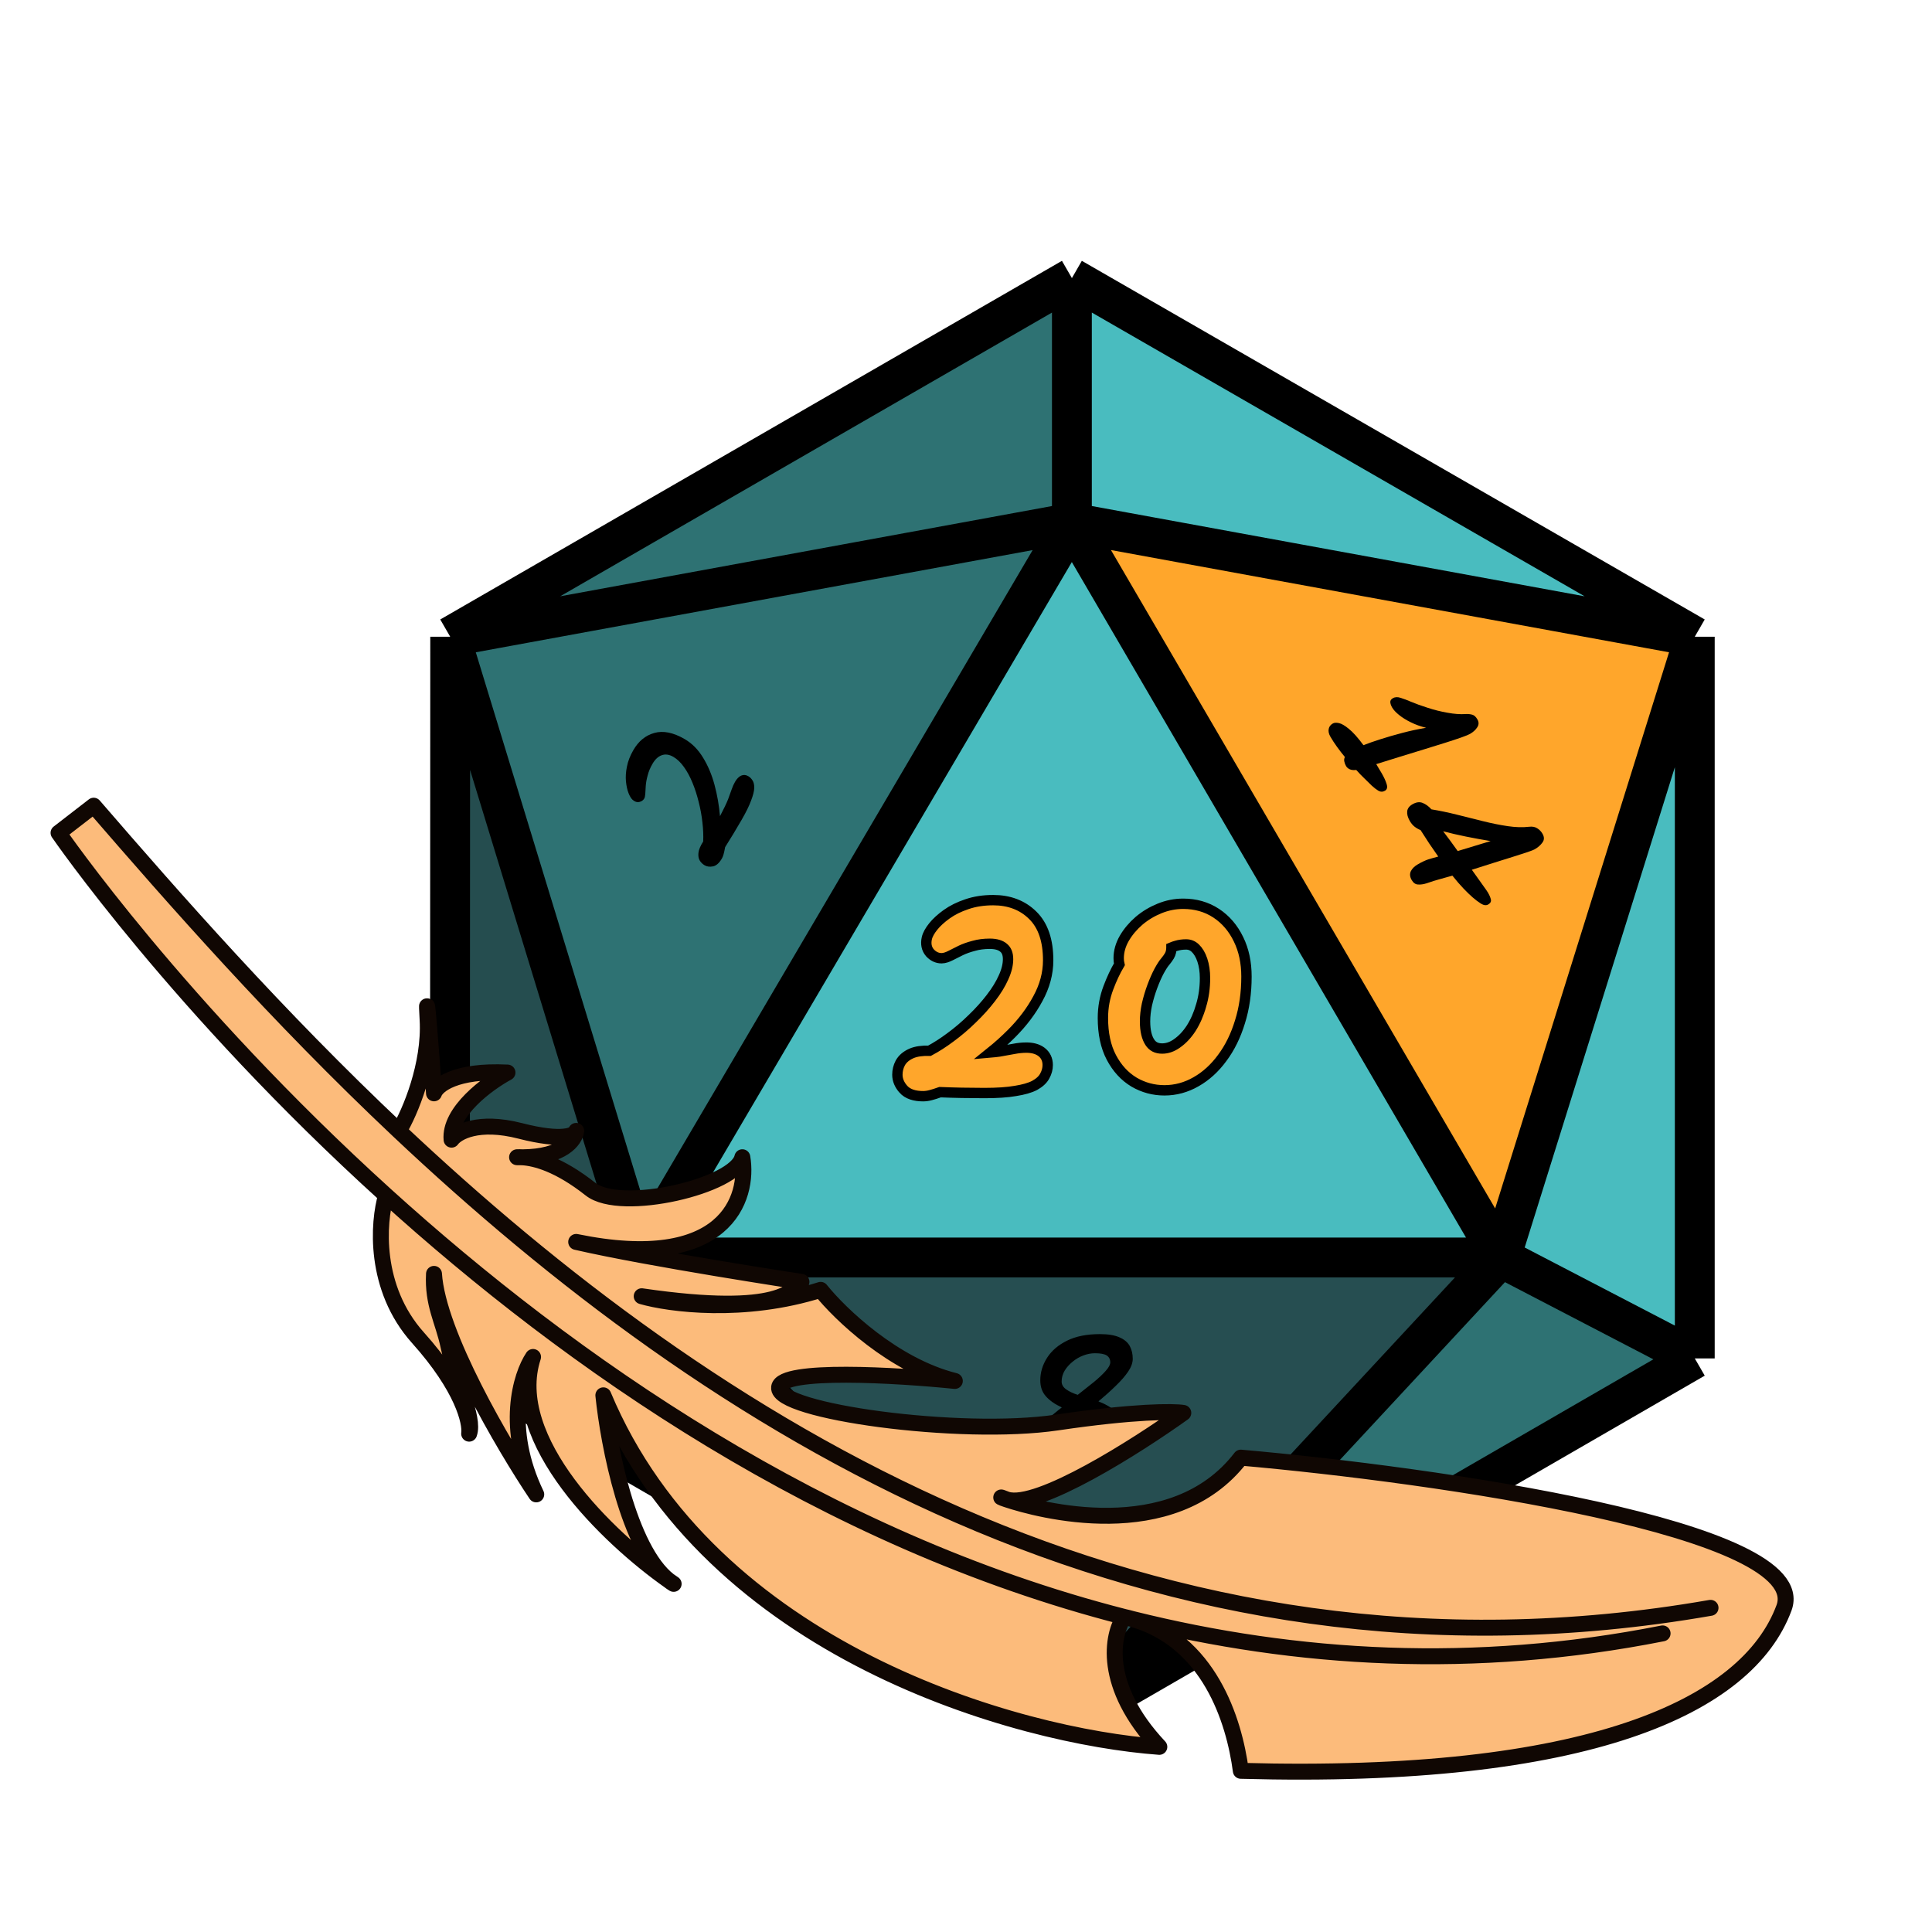 <svg width="264" height="264" viewBox="0 0 264 264" fill="none" xmlns="http://www.w3.org/2000/svg">
<path d="M146.47 71.416L87.44 171.829L205.064 171.829L146.47 71.416Z" fill="#49BCBF"/>
<path d="M146.47 71.416L205.064 171.829L231.584 87.007L146.47 71.416Z" fill="#FFA62B"/>
<path d="M146.47 38V71.416L231.584 87.007L146.47 38Z" fill="#49BCBF"/>
<path d="M231.584 185.621L231.584 87.007L205.064 171.829L231.584 185.621Z" fill="#49BCBF"/>
<path d="M146.47 71.416V38L61.519 87.007L146.47 71.416Z" fill="#2E7273"/>
<path d="M146.47 71.416L61.519 87.007L87.44 171.829L146.47 71.416Z" fill="#2E7273"/>
<path d="M205.064 171.829L87.44 171.829L146.692 234.685L205.064 171.829Z" fill="#264E51"/>
<path d="M146.692 234.685L231.584 185.621L205.064 171.829L146.692 234.685Z" fill="#2E7273"/>
<path d="M61.519 87.007L61.473 185.375L87.44 171.829L61.519 87.007Z" fill="#254D4F"/>
<path d="M61.473 185.375L146.692 234.685L87.44 171.829L61.473 185.375Z" fill="#2E7273"/>
<path d="M146.47 71.416V38M146.47 71.416L61.519 87.007M146.47 71.416L87.44 171.829M146.47 71.416L205.064 171.829M146.47 71.416L231.584 87.007M146.47 38L231.584 87.007M146.47 38L61.519 87.007M231.584 87.007L231.584 185.621M231.584 87.007L205.064 171.829M231.584 185.621L146.692 234.685M231.584 185.621L205.064 171.829M146.692 234.685L61.473 185.375M146.692 234.685L205.064 171.829M146.692 234.685L87.44 171.829M61.473 185.375L61.519 87.007M61.473 185.375L87.44 171.829M61.519 87.007L87.44 171.829M87.44 171.829L205.064 171.829" stroke="black" stroke-width="5.445" stroke-linejoin="round"/>
<path d="M123.413 148.806L123.414 148.808C124.04 149.526 125.018 149.792 126.135 149.792C126.472 149.792 126.82 149.741 127.175 149.646C127.509 149.562 127.94 149.425 128.46 149.241C129.408 149.28 130.384 149.309 131.387 149.329L131.387 149.329C132.459 149.349 133.501 149.36 134.512 149.36C136.232 149.36 137.652 149.267 138.755 149.072C139.83 148.902 140.716 148.661 141.368 148.322L141.377 148.317L141.386 148.312C141.997 147.971 142.5 147.547 142.776 147.004C143.03 146.54 143.165 146.047 143.165 145.53C143.165 144.797 142.885 144.162 142.293 143.725C141.738 143.314 141.026 143.153 140.24 143.153C139.698 143.153 139.14 143.21 138.566 143.32L138.566 143.32L138.561 143.322C138.06 143.422 137.383 143.544 136.528 143.687C136.19 143.735 135.794 143.779 135.34 143.818C136.362 142.998 137.331 142.128 138.247 141.208C139.726 139.724 140.919 138.145 141.817 136.472C142.75 134.772 143.227 133.018 143.227 131.22C143.227 128.578 142.564 126.476 141.105 125.058C139.701 123.673 137.881 123.001 135.713 123.001C134.396 123.001 133.188 123.185 132.096 123.565C131.057 123.913 130.14 124.364 129.356 124.927C128.602 125.468 127.984 126.026 127.521 126.606C127.086 127.152 126.761 127.696 126.645 128.223C126.485 128.945 126.591 129.646 127.081 130.204L127.088 130.212L127.096 130.219C127.515 130.668 128.043 130.939 128.66 130.939C129.054 130.939 129.472 130.786 129.871 130.585L129.877 130.582L129.884 130.579C130.264 130.378 130.728 130.145 131.278 129.879C131.783 129.635 132.374 129.423 133.056 129.247L133.065 129.245L133.075 129.242C133.721 129.057 134.445 128.961 135.251 128.961C136.152 128.961 136.747 129.173 137.131 129.502L137.131 129.502L137.141 129.51C137.514 129.817 137.746 130.293 137.746 131.065C137.746 131.807 137.552 132.633 137.132 133.553L137.132 133.553L137.13 133.559C136.725 134.467 136.151 135.408 135.399 136.381L135.398 136.383C134.662 137.341 133.813 138.284 132.851 139.209L132.851 139.209L132.845 139.214C131.904 140.139 130.913 140.982 129.874 141.745L129.874 141.745L129.868 141.749C128.904 142.47 127.953 143.08 127.017 143.58C126.03 143.556 125.18 143.663 124.522 143.956C123.868 144.248 123.339 144.669 123.019 145.252L123.019 145.252L123.013 145.263C122.753 145.759 122.624 146.294 122.624 146.859C122.624 147.579 122.916 148.233 123.413 148.806ZM154.963 147.868L154.963 147.868L154.971 147.873C156.25 148.616 157.635 148.989 159.115 148.989C160.639 148.989 162.084 148.594 163.439 147.814C164.807 147.038 165.998 145.948 167.014 144.56C168.054 143.168 168.857 141.528 169.431 139.651C170.03 137.761 170.325 135.69 170.325 133.445C170.325 131.544 169.97 129.837 169.237 128.344C168.509 126.84 167.494 125.646 166.187 124.787C164.87 123.921 163.356 123.496 161.671 123.496C160.571 123.496 159.495 123.71 158.449 124.135C157.416 124.554 156.478 125.118 155.64 125.827L155.64 125.827L155.633 125.833C154.82 126.538 154.153 127.328 153.639 128.203L153.639 128.203L153.636 128.208C153.13 129.085 152.864 129.999 152.864 130.942C152.864 131.23 152.893 131.509 152.957 131.774C152.401 132.719 151.904 133.781 151.462 134.956C150.959 136.275 150.708 137.658 150.708 139.101C150.708 141.201 151.081 143.012 151.868 144.501C152.639 145.96 153.668 147.093 154.963 147.868ZM159.22 131.404L159.22 131.404L159.229 131.394C159.45 131.127 159.637 130.871 159.784 130.625C159.989 130.282 160.069 129.89 160.069 129.489C160.069 129.482 160.069 129.475 160.069 129.468C160.271 129.382 160.487 129.308 160.719 129.245L160.729 129.242L160.739 129.239C161.136 129.117 161.579 129.053 162.072 129.053C162.564 129.053 162.974 129.218 163.337 129.566C163.729 129.944 164.056 130.475 164.295 131.196C164.534 131.916 164.659 132.736 164.659 133.661C164.659 134.978 164.483 136.218 164.135 137.384L164.134 137.384L164.131 137.394C163.799 138.571 163.344 139.608 162.77 140.511C162.196 141.393 161.55 142.073 160.836 142.569L160.836 142.569L160.829 142.574C160.152 143.057 159.482 143.277 158.807 143.277C158.019 143.277 157.491 142.988 157.12 142.422C156.71 141.797 156.466 140.869 156.466 139.565C156.466 138.839 156.551 138.067 156.726 137.246C156.925 136.391 157.172 135.567 157.468 134.775C157.768 133.974 158.073 133.283 158.383 132.699C158.723 132.078 159.002 131.656 159.22 131.404Z" fill="#FFA62B" stroke="black" stroke-width="1.416"/>
<path d="M183.935 104.682C183.812 104.468 183.731 104.255 183.692 104.042C183.648 103.85 183.675 103.65 183.773 103.442C183.388 102.977 183.024 102.508 182.684 102.034C182.343 101.56 182.045 101.103 181.791 100.663C181.574 100.286 181.497 99.936 181.562 99.613C181.615 99.298 181.805 99.046 182.132 98.857C182.32 98.748 182.596 98.731 182.958 98.807C183.321 98.883 183.776 99.148 184.323 99.603C184.884 100.051 185.546 100.792 186.311 101.826C186.953 101.573 187.727 101.302 188.633 101.013C189.553 100.718 190.544 100.43 191.607 100.152C192.683 99.866 193.771 99.632 194.873 99.448C194.114 99.266 193.416 99.015 192.778 98.696C192.148 98.389 191.611 98.054 191.166 97.69C190.729 97.339 190.416 97 190.227 96.673C190.075 96.409 189.992 96.163 189.978 95.936C189.972 95.722 190.088 95.546 190.327 95.408C190.629 95.234 190.989 95.219 191.407 95.363C191.838 95.499 192.278 95.665 192.725 95.859C193.413 96.15 194.197 96.435 195.079 96.713C195.969 97.005 196.87 97.231 197.784 97.39C198.705 97.563 199.545 97.623 200.303 97.571C200.647 97.557 200.941 97.588 201.187 97.664C201.445 97.733 201.679 97.95 201.889 98.315C202.1 98.68 202.089 99.038 201.856 99.39C201.636 99.735 201.306 100.035 200.866 100.289C200.69 100.391 200.296 100.551 199.685 100.77C199.086 100.981 198.34 101.228 197.446 101.509C196.564 101.783 195.591 102.086 194.524 102.416C193.47 102.74 192.387 103.072 191.276 103.412C190.164 103.752 189.091 104.086 188.057 104.415C188.309 104.822 188.562 105.246 188.816 105.686C189.121 106.215 189.342 106.699 189.479 107.14C189.616 107.58 189.54 107.884 189.251 108.051C188.949 108.225 188.647 108.224 188.343 108.047C188.06 107.876 187.756 107.64 187.432 107.341C187.136 107.059 186.807 106.737 186.447 106.375C186.075 106.02 185.7 105.633 185.324 105.213C184.962 105.254 184.667 105.223 184.44 105.12C184.212 105.016 184.044 104.87 183.935 104.682Z" fill="black"/>
<path d="M192.899 120.25C192.645 119.81 192.611 119.403 192.796 119.027C192.977 118.671 193.299 118.359 193.765 118.091C194.268 117.8 194.736 117.58 195.169 117.431C195.61 117.294 196.064 117.165 196.532 117.046C196.126 116.459 195.716 115.866 195.303 115.266C194.902 114.659 194.508 114.048 194.119 113.434C193.813 113.309 193.536 113.15 193.291 112.957C193.045 112.763 192.828 112.503 192.639 112.176C192.363 111.698 192.246 111.263 192.287 110.87C192.329 110.477 192.569 110.154 193.01 109.9C193.513 109.609 193.971 109.546 194.384 109.71C194.817 109.879 195.222 110.174 195.598 110.593C196.728 110.779 197.891 111.022 199.087 111.321C200.282 111.62 201.468 111.916 202.643 112.21C203.819 112.504 204.938 112.729 206.002 112.887C207.085 113.049 208.066 113.078 208.944 112.974C209.383 112.921 209.748 112.987 210.039 113.171C210.35 113.361 210.596 113.613 210.777 113.927C211.032 114.367 211.032 114.761 210.78 115.108C210.535 115.467 210.173 115.785 209.695 116.061C209.582 116.126 209.268 116.249 208.751 116.43C208.248 116.603 207.591 116.815 206.779 117.066C205.988 117.321 205.1 117.599 204.117 117.899C203.153 118.204 202.153 118.521 201.119 118.85C201.686 119.629 202.169 120.306 202.568 120.88C202.98 121.447 203.233 121.813 203.327 121.976C203.537 122.341 203.67 122.658 203.726 122.928C203.781 123.198 203.658 123.42 203.356 123.594C203.079 123.754 202.745 123.712 202.353 123.469C201.981 123.231 201.609 122.951 201.239 122.629C200.868 122.306 200.45 121.902 199.985 121.416C199.52 120.93 199.013 120.342 198.464 119.653C197.876 119.825 197.313 119.982 196.775 120.125C196.237 120.268 195.634 120.457 194.965 120.692C194.512 120.837 194.109 120.893 193.755 120.863C193.41 120.844 193.124 120.64 192.899 120.25ZM203.685 114.929C202.574 114.748 201.45 114.542 200.31 114.312C199.191 114.086 198.155 113.846 197.203 113.591C197.534 114.02 197.863 114.458 198.189 114.907C198.523 115.369 198.856 115.83 199.19 116.292L203.685 114.929Z" fill="black"/>
<path d="M150.297 182.301C151.415 182.301 152.301 182.446 152.955 182.736C153.608 183.012 154.08 183.404 154.37 183.913C154.646 184.421 154.784 185.009 154.784 185.677C154.784 186.214 154.581 186.788 154.174 187.398C153.753 188.022 153.187 188.675 152.475 189.358C151.764 190.055 150.972 190.766 150.101 191.492C151.161 191.914 151.887 192.342 152.279 192.778C152.657 193.228 152.846 193.743 152.846 194.324C152.846 194.687 152.664 195.123 152.301 195.631C151.924 196.154 151.437 196.684 150.842 197.221C150.232 197.773 149.586 198.281 148.903 198.746C148.206 199.225 147.531 199.61 146.878 199.9C146.21 200.205 145.643 200.357 145.179 200.357C144.699 200.357 144.3 200.249 143.981 200.031C143.661 199.827 143.501 199.493 143.501 199.029C143.501 198.84 143.552 198.622 143.654 198.375C143.756 198.128 143.944 197.918 144.22 197.744C144.482 197.569 144.881 197.482 145.418 197.482C145.578 197.482 145.759 197.504 145.963 197.548C146.587 197.228 147.183 196.88 147.749 196.502C148.315 196.125 148.802 195.733 149.208 195.326C149.615 194.919 149.891 194.52 150.036 194.128C149.716 193.997 149.382 193.867 149.034 193.736C148.671 193.605 148.286 193.475 147.88 193.344C147.589 193.576 147.299 193.809 147.008 194.041C146.703 194.288 146.406 194.535 146.115 194.781C144.983 195.725 143.944 196.56 143.001 197.286C142.042 198.012 141.229 198.586 140.561 199.007C139.879 199.428 139.392 199.639 139.102 199.639C138.855 199.639 138.652 199.544 138.492 199.355C138.332 199.167 138.252 198.949 138.252 198.702C138.252 198.513 138.339 198.295 138.514 198.049C138.673 197.802 138.978 197.461 139.428 197.025C139.879 196.604 140.525 196.045 141.367 195.348C142.195 194.665 143.269 193.787 144.591 192.712C144.75 192.582 144.917 192.451 145.092 192.32C144.148 191.885 143.422 191.376 142.913 190.795C142.405 190.229 142.151 189.503 142.151 188.617C142.151 187.528 142.463 186.497 143.088 185.524C143.698 184.566 144.605 183.789 145.81 183.194C147.016 182.598 148.511 182.301 150.297 182.301ZM147.27 190.599C148.068 189.975 148.809 189.387 149.491 188.835C150.159 188.283 150.697 187.775 151.103 187.31C151.51 186.86 151.713 186.475 151.713 186.156C151.713 185.749 151.553 185.437 151.234 185.219C150.914 185.016 150.377 184.915 149.622 184.915C149.099 184.915 148.569 185.016 148.032 185.219C147.495 185.423 147.008 185.706 146.573 186.069C146.122 186.432 145.759 186.839 145.484 187.289C145.208 187.753 145.07 188.247 145.07 188.77C145.07 189.205 145.28 189.568 145.701 189.859C146.108 190.149 146.631 190.396 147.27 190.599Z" fill="black"/>
<path d="M98.643 117.31C98.28 117.939 97.871 118.298 97.417 118.388C96.982 118.473 96.608 118.424 96.293 118.243C96.017 118.083 95.795 117.871 95.629 117.608C95.457 117.324 95.394 116.969 95.439 116.542C95.484 116.116 95.701 115.595 96.089 114.981C96.125 114.163 96.09 113.296 95.982 112.379C95.882 111.449 95.713 110.522 95.476 109.597C95.246 108.659 94.963 107.783 94.628 106.969C94.288 106.136 93.898 105.416 93.46 104.811C93.016 104.186 92.53 103.721 92.002 103.416C91.436 103.089 90.907 103.018 90.414 103.203C89.929 103.376 89.508 103.77 89.153 104.387C88.848 104.915 88.631 105.435 88.503 105.948C88.362 106.453 88.275 106.923 88.242 107.357C88.21 107.791 88.188 108.164 88.175 108.475C88.158 108.767 88.109 108.982 88.029 109.12C87.891 109.359 87.667 109.515 87.357 109.587C87.034 109.653 86.725 109.549 86.429 109.278C86.232 109.097 86.049 108.79 85.879 108.357C85.71 107.924 85.596 107.397 85.535 106.775C85.475 106.153 85.519 105.483 85.666 104.763C85.808 104.023 86.1 103.27 86.543 102.503C87.255 101.27 88.209 100.488 89.406 100.157C90.611 99.813 91.987 100.087 93.534 100.98C94.552 101.568 95.396 102.416 96.065 103.523C96.74 104.618 97.264 105.859 97.637 107.248C98.009 108.636 98.258 110.063 98.385 111.528C98.892 110.563 99.26 109.794 99.489 109.223C99.706 108.644 99.874 108.179 99.993 107.828C100.118 107.465 100.269 107.132 100.443 106.831C100.69 106.403 100.97 106.121 101.284 105.983C101.598 105.846 101.919 105.872 102.245 106.06C102.484 106.198 102.681 106.396 102.835 106.652C102.996 106.896 103.072 107.242 103.065 107.691C103.045 108.132 102.9 108.702 102.63 109.401C102.373 110.108 101.943 110.983 101.341 112.027C100.985 112.643 100.612 113.275 100.222 113.921C99.839 114.555 99.461 115.167 99.087 115.756C99.01 116.181 98.938 116.508 98.872 116.739C98.814 116.956 98.737 117.147 98.643 117.31Z" fill="black"/>
<path d="M12.803 110.096L8 113.808C8 113.808 24.355 137.629 52.754 163.35C77.919 186.141 112.539 210.424 153.616 220.946C153.994 221.03 154.365 221.124 154.726 221.227C165.208 224.214 168.638 235.037 169.553 241.975C216.927 243.286 238.758 233.242 243.779 219.704C247.796 208.875 195.969 201.509 169.553 199.18C160.194 211.365 141.695 206.268 137.621 204.913C137.582 204.901 137.544 204.888 137.507 204.875C136.646 204.584 136.54 204.497 137.46 204.857C137.476 204.863 137.491 204.869 137.507 204.875C137.543 204.887 137.581 204.9 137.621 204.913C141.833 206.203 155.372 197.593 161.693 193.067C160.383 192.848 155.1 192.805 144.446 194.377C131.129 196.342 106.023 192.848 106.46 189.573C106.809 186.953 122.615 187.899 130.474 188.7C122.091 186.604 114.756 179.529 112.136 176.254C101.657 179.573 91.469 178.219 87.685 177.127C107.115 179.966 108.425 176.036 109.516 175.162C109.516 175.162 88.849 172.033 78.734 169.704C99.168 173.896 102.385 163.736 101.438 158.132C100.565 162.062 84.847 165.774 80.699 162.498C76.353 159.067 73.175 158.253 71.401 158.14C71.16 158.141 70.912 158.139 70.656 158.132C70.868 158.121 71.116 158.122 71.401 158.14C76.918 158.099 78.594 155.752 78.734 154.533C78.588 155.15 76.856 156.014 71.093 154.533C65.329 153.051 62.433 154.713 61.705 155.73C61.356 151.887 66.654 148.015 69.346 146.559C62.186 146.21 59.668 148.306 59.304 149.398C58.94 143.503 58.081 133.24 58.431 139.354C58.78 145.468 56.029 152.021 54.501 154.533C37.8 138.793 23.887 122.916 12.803 110.096Z" fill="#FCBB7B"/>
<path d="M158.418 238.7C150.559 230.316 151.942 223.371 153.616 220.946C112.539 210.424 77.919 186.141 52.754 163.35C51.663 166.996 51.008 175.992 57.121 182.804C63.233 189.617 64.325 194.377 64.107 195.905C64.873 193.738 62.286 188.698 61.269 183.896C60.546 180.487 59.086 178.219 59.304 174.071C59.828 182.28 68.837 197.579 73.276 204.202C68.91 195.119 71.166 187.899 72.839 185.424C69.101 196.81 83.242 210.22 91.383 215.966C85.891 211.676 83.145 197.477 82.445 190.665C97.116 225.75 139.207 237.307 158.418 238.7Z" fill="#FCBB7B"/>
<path d="M233.737 219.704C156.637 233.156 96.678 194.282 54.501 154.533M227.187 223.198C201.453 228.292 177.138 226.817 154.726 221.227M54.501 154.533C37.8 138.793 23.887 122.916 12.803 110.096L8 113.808C8 113.808 24.355 137.629 52.754 163.35M54.501 154.533C56.029 152.021 58.78 145.468 58.431 139.354C58.081 133.24 58.94 143.503 59.304 149.398C59.668 148.306 62.186 146.21 69.346 146.559C66.654 148.015 61.356 151.887 61.705 155.73C62.433 154.713 65.329 153.051 71.093 154.533C76.856 156.014 78.588 155.15 78.734 154.533C78.594 155.752 76.918 158.099 71.401 158.14M153.616 220.946C151.942 223.371 150.559 230.316 158.418 238.7C139.207 237.307 97.116 225.75 82.445 190.665C83.145 197.477 85.891 211.676 91.383 215.966M153.616 220.946C112.539 210.424 77.919 186.141 52.754 163.35M153.616 220.946C153.994 221.03 154.365 221.124 154.726 221.227M153.616 220.946C153.985 221.041 154.356 221.135 154.726 221.227M52.754 163.35C51.663 166.996 51.008 175.992 57.121 182.804C63.233 189.617 64.325 194.377 64.107 195.905C64.873 193.738 62.286 188.698 61.269 183.896C60.546 180.487 59.086 178.219 59.304 174.071C59.828 182.28 68.837 197.579 73.276 204.202C68.91 195.119 71.166 187.899 72.839 185.424C69.101 196.81 83.242 210.22 91.383 215.966M154.726 221.227C165.208 224.214 168.638 235.037 169.553 241.975C216.927 243.286 238.758 233.242 243.779 219.704C247.796 208.875 195.969 201.509 169.553 199.18C160.194 211.365 141.695 206.268 137.621 204.913M137.621 204.913C137.582 204.901 137.544 204.888 137.507 204.875M137.621 204.913C137.581 204.9 137.543 204.887 137.507 204.875M137.621 204.913C141.833 206.203 155.372 197.593 161.693 193.067C160.383 192.848 155.1 192.805 144.446 194.377C131.129 196.342 106.023 192.848 106.46 189.573C106.809 186.953 122.615 187.899 130.474 188.7C122.091 186.604 114.756 179.529 112.136 176.254C101.657 179.573 91.469 178.219 87.685 177.127C107.115 179.966 108.425 176.036 109.516 175.162C109.516 175.162 88.849 172.033 78.734 169.704C99.168 173.896 102.385 163.736 101.438 158.132C100.565 162.062 84.847 165.774 80.699 162.498C76.353 159.067 73.175 158.253 71.401 158.14M137.507 204.875C136.646 204.584 136.54 204.497 137.46 204.857C137.476 204.863 137.491 204.869 137.507 204.875ZM71.401 158.14C71.16 158.141 70.912 158.139 70.656 158.132C70.868 158.121 71.116 158.122 71.401 158.14ZM91.383 215.966C91.611 216.126 91.833 216.281 92.051 216.429C91.824 216.291 91.602 216.136 91.383 215.966Z" stroke="#100703" stroke-width="2.178" stroke-linecap="round" stroke-linejoin="round"/>
</svg>
